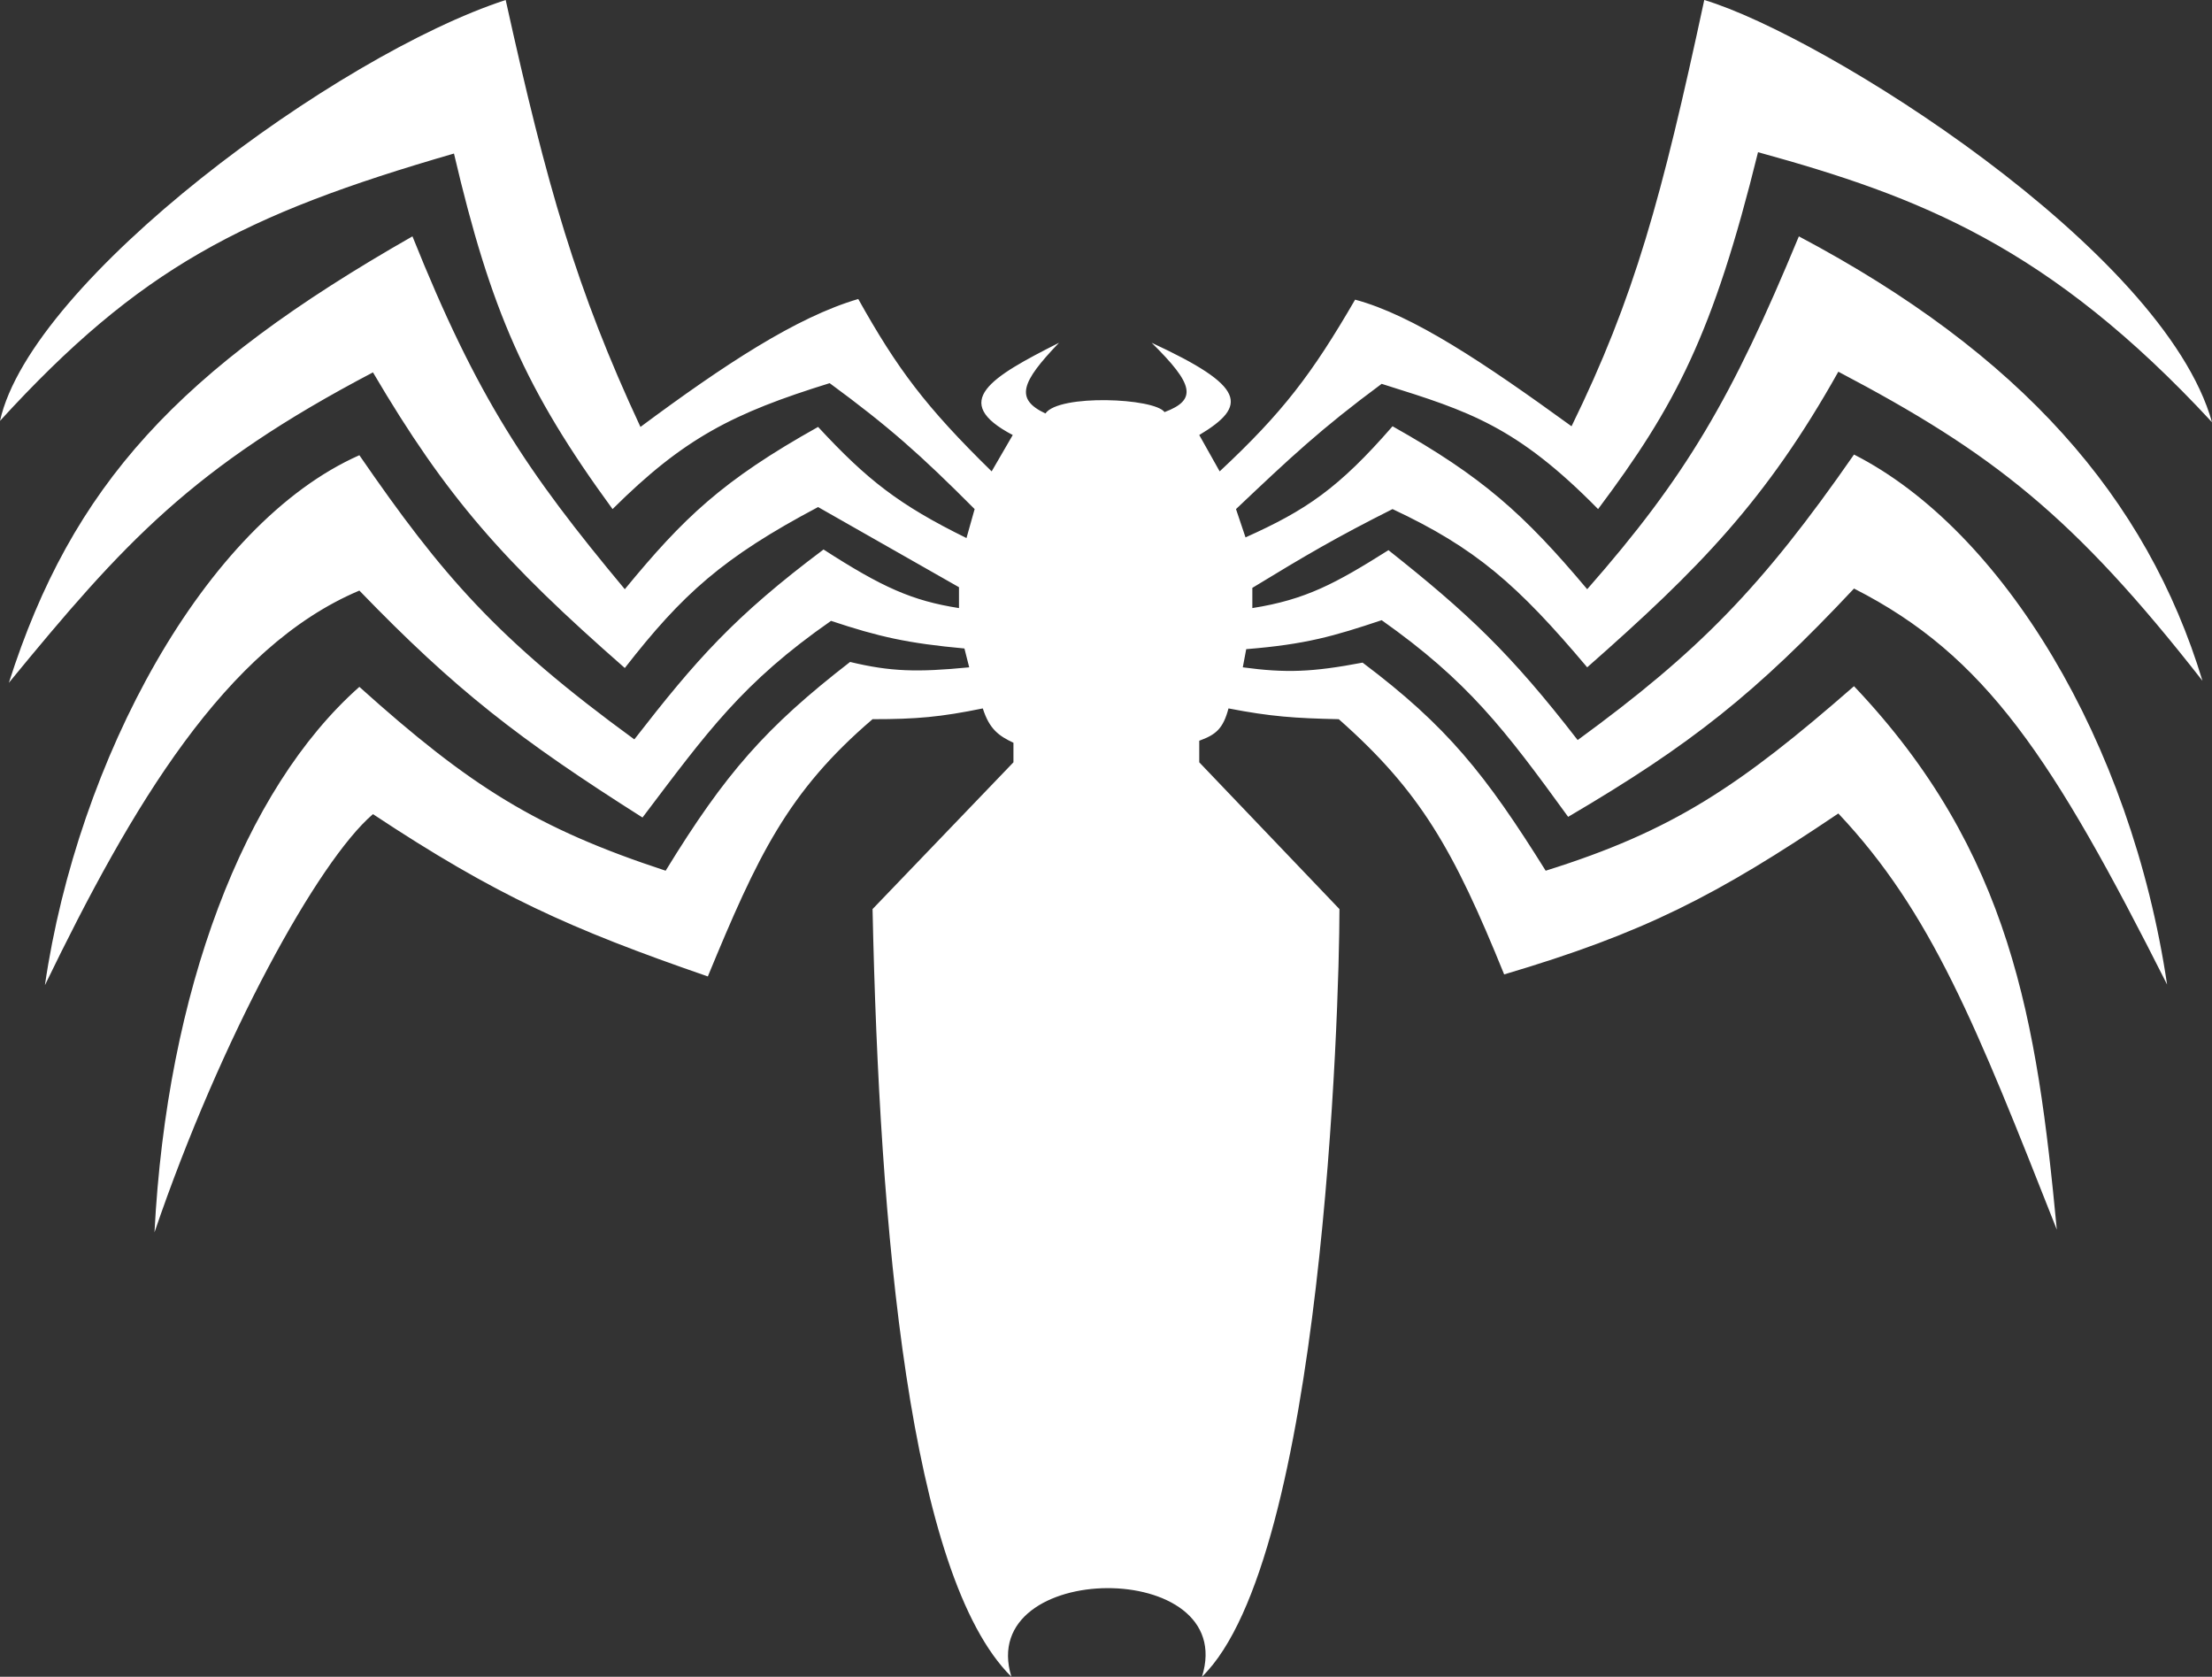 <svg width="95" height="72" viewBox="0 0 95 72" fill="none" xmlns="http://www.w3.org/2000/svg">
<rect x="0" y="0" width="95" height="72" fill="#333333" stroke="none"/>
<path d="M37.474 39.036C37.766 52.8 39.052 67.663 43.437 72C41.888 66.969 53.229 66.882 51.621 72C56.795 66.969 57.526 43.373 57.526 39.036L51.505 32.733V31.807C52.206 31.551 52.526 31.306 52.761 30.419C54.576 30.771 55.62 30.841 57.497 30.882C61.003 33.978 62.431 36.491 64.6 41.841C70.608 40.06 73.713 38.463 78.952 34.93C82.956 39.178 84.873 44.032 88.33 52.787L88.335 52.8C87.488 43.865 86.377 36.578 79.625 29.465C74.707 33.76 71.846 35.68 66.383 37.388C63.792 33.239 62.145 31.18 58.52 28.453C56.352 28.864 55.227 28.904 53.375 28.655L53.522 27.875C56.092 27.667 57.282 27.317 59.339 26.631C63.036 29.244 64.613 31.304 67.348 35.075C72.631 31.973 75.409 29.764 79.625 25.272C85.295 28.154 88.164 32.548 93.071 42.275C91.522 31.836 85.997 22.757 79.625 19.518C75.649 25.243 72.937 27.993 67.757 31.778C64.847 28.016 63.027 26.319 59.631 23.624C57.362 25.053 56.087 25.747 53.785 26.111V25.243C56.085 23.842 57.387 23.076 59.806 21.86C63.368 23.529 65.174 25.103 68.166 28.655C72.983 24.414 75.854 21.484 78.952 15.961C85.568 19.441 89.05 22.148 94.591 29.234C92.194 21.34 86.757 15.181 77.257 10.149C74.376 17.11 72.414 20.465 68.166 25.301C65.431 22.047 63.65 20.465 59.806 18.304C57.487 20.971 56.086 21.912 53.492 23.075L53.083 21.86C55.417 19.65 56.727 18.414 59.339 16.482L59.484 16.528C63.077 17.656 65.136 18.303 68.634 21.86C71.952 17.432 73.573 14.363 75.503 6.535C82.431 8.443 88.014 10.583 95 18.13C92.925 10.699 78.309 1.533 73.194 0C71.363 8.518 70.192 12.789 67.494 18.304C63.727 15.572 60.683 13.533 58.199 12.867C56.343 16.062 55.101 17.702 52.382 20.241L51.505 18.68C53.596 17.427 53.521 16.597 49.459 14.718C51.275 16.505 51.423 17.167 50.014 17.696C49.575 17.089 45.483 16.916 44.898 17.754C43.584 17.135 43.85 16.419 45.483 14.718C42.56 16.193 40.767 17.25 43.495 18.68L42.589 20.241C39.756 17.468 38.539 15.84 36.86 12.839C34.2 13.619 31.104 15.66 27.506 18.332C24.759 12.434 23.49 8.015 21.718 0C14.44 2.371 1.345 12.029 0 18.072C5.984 11.527 10.416 9.22 19.497 6.593C21.073 13.324 22.566 16.742 26.308 21.86C29.376 18.811 31.485 17.738 35.632 16.453C38.173 18.32 39.527 19.52 41.858 21.86L41.508 23.104C38.611 21.679 37.241 20.606 35.135 18.332C31.019 20.634 29.357 22.235 26.834 25.301C22.61 20.236 20.491 17.074 17.714 10.149C7.677 15.873 3.098 20.819 0.38 29.32C5.31 23.315 8.249 20.067 16.018 15.99C19.179 21.363 21.619 24.115 26.834 28.684C29.309 25.509 31.04 23.942 35.135 21.773L41.186 25.215V26.111C39.174 25.796 37.889 25.22 35.369 23.595C31.524 26.476 29.898 28.33 27.243 31.749C21.339 27.445 18.979 24.694 15.434 19.547C8.769 22.496 3.332 32.675 1.929 42.304C5.642 34.641 9.675 27.788 15.434 25.359C19.558 29.625 22.265 31.727 27.594 35.104C30.375 31.429 31.879 29.314 35.691 26.66C37.748 27.345 38.988 27.623 41.42 27.846L41.625 28.655C39.38 28.873 38.244 28.84 36.509 28.424C32.891 31.226 31.16 33.193 28.588 37.388C23.064 35.574 20.205 33.782 15.434 29.494C10.465 33.889 7.166 42.59 6.635 52.916C9.485 44.564 13.651 36.983 16.018 34.959C21.273 38.436 24.463 39.878 30.4 41.928C32.534 36.759 33.831 33.998 37.474 30.882C39.36 30.883 40.4 30.789 42.209 30.419C42.495 31.322 42.91 31.604 43.525 31.894V32.733L37.474 39.036Z" fill="white"/>
</svg>

